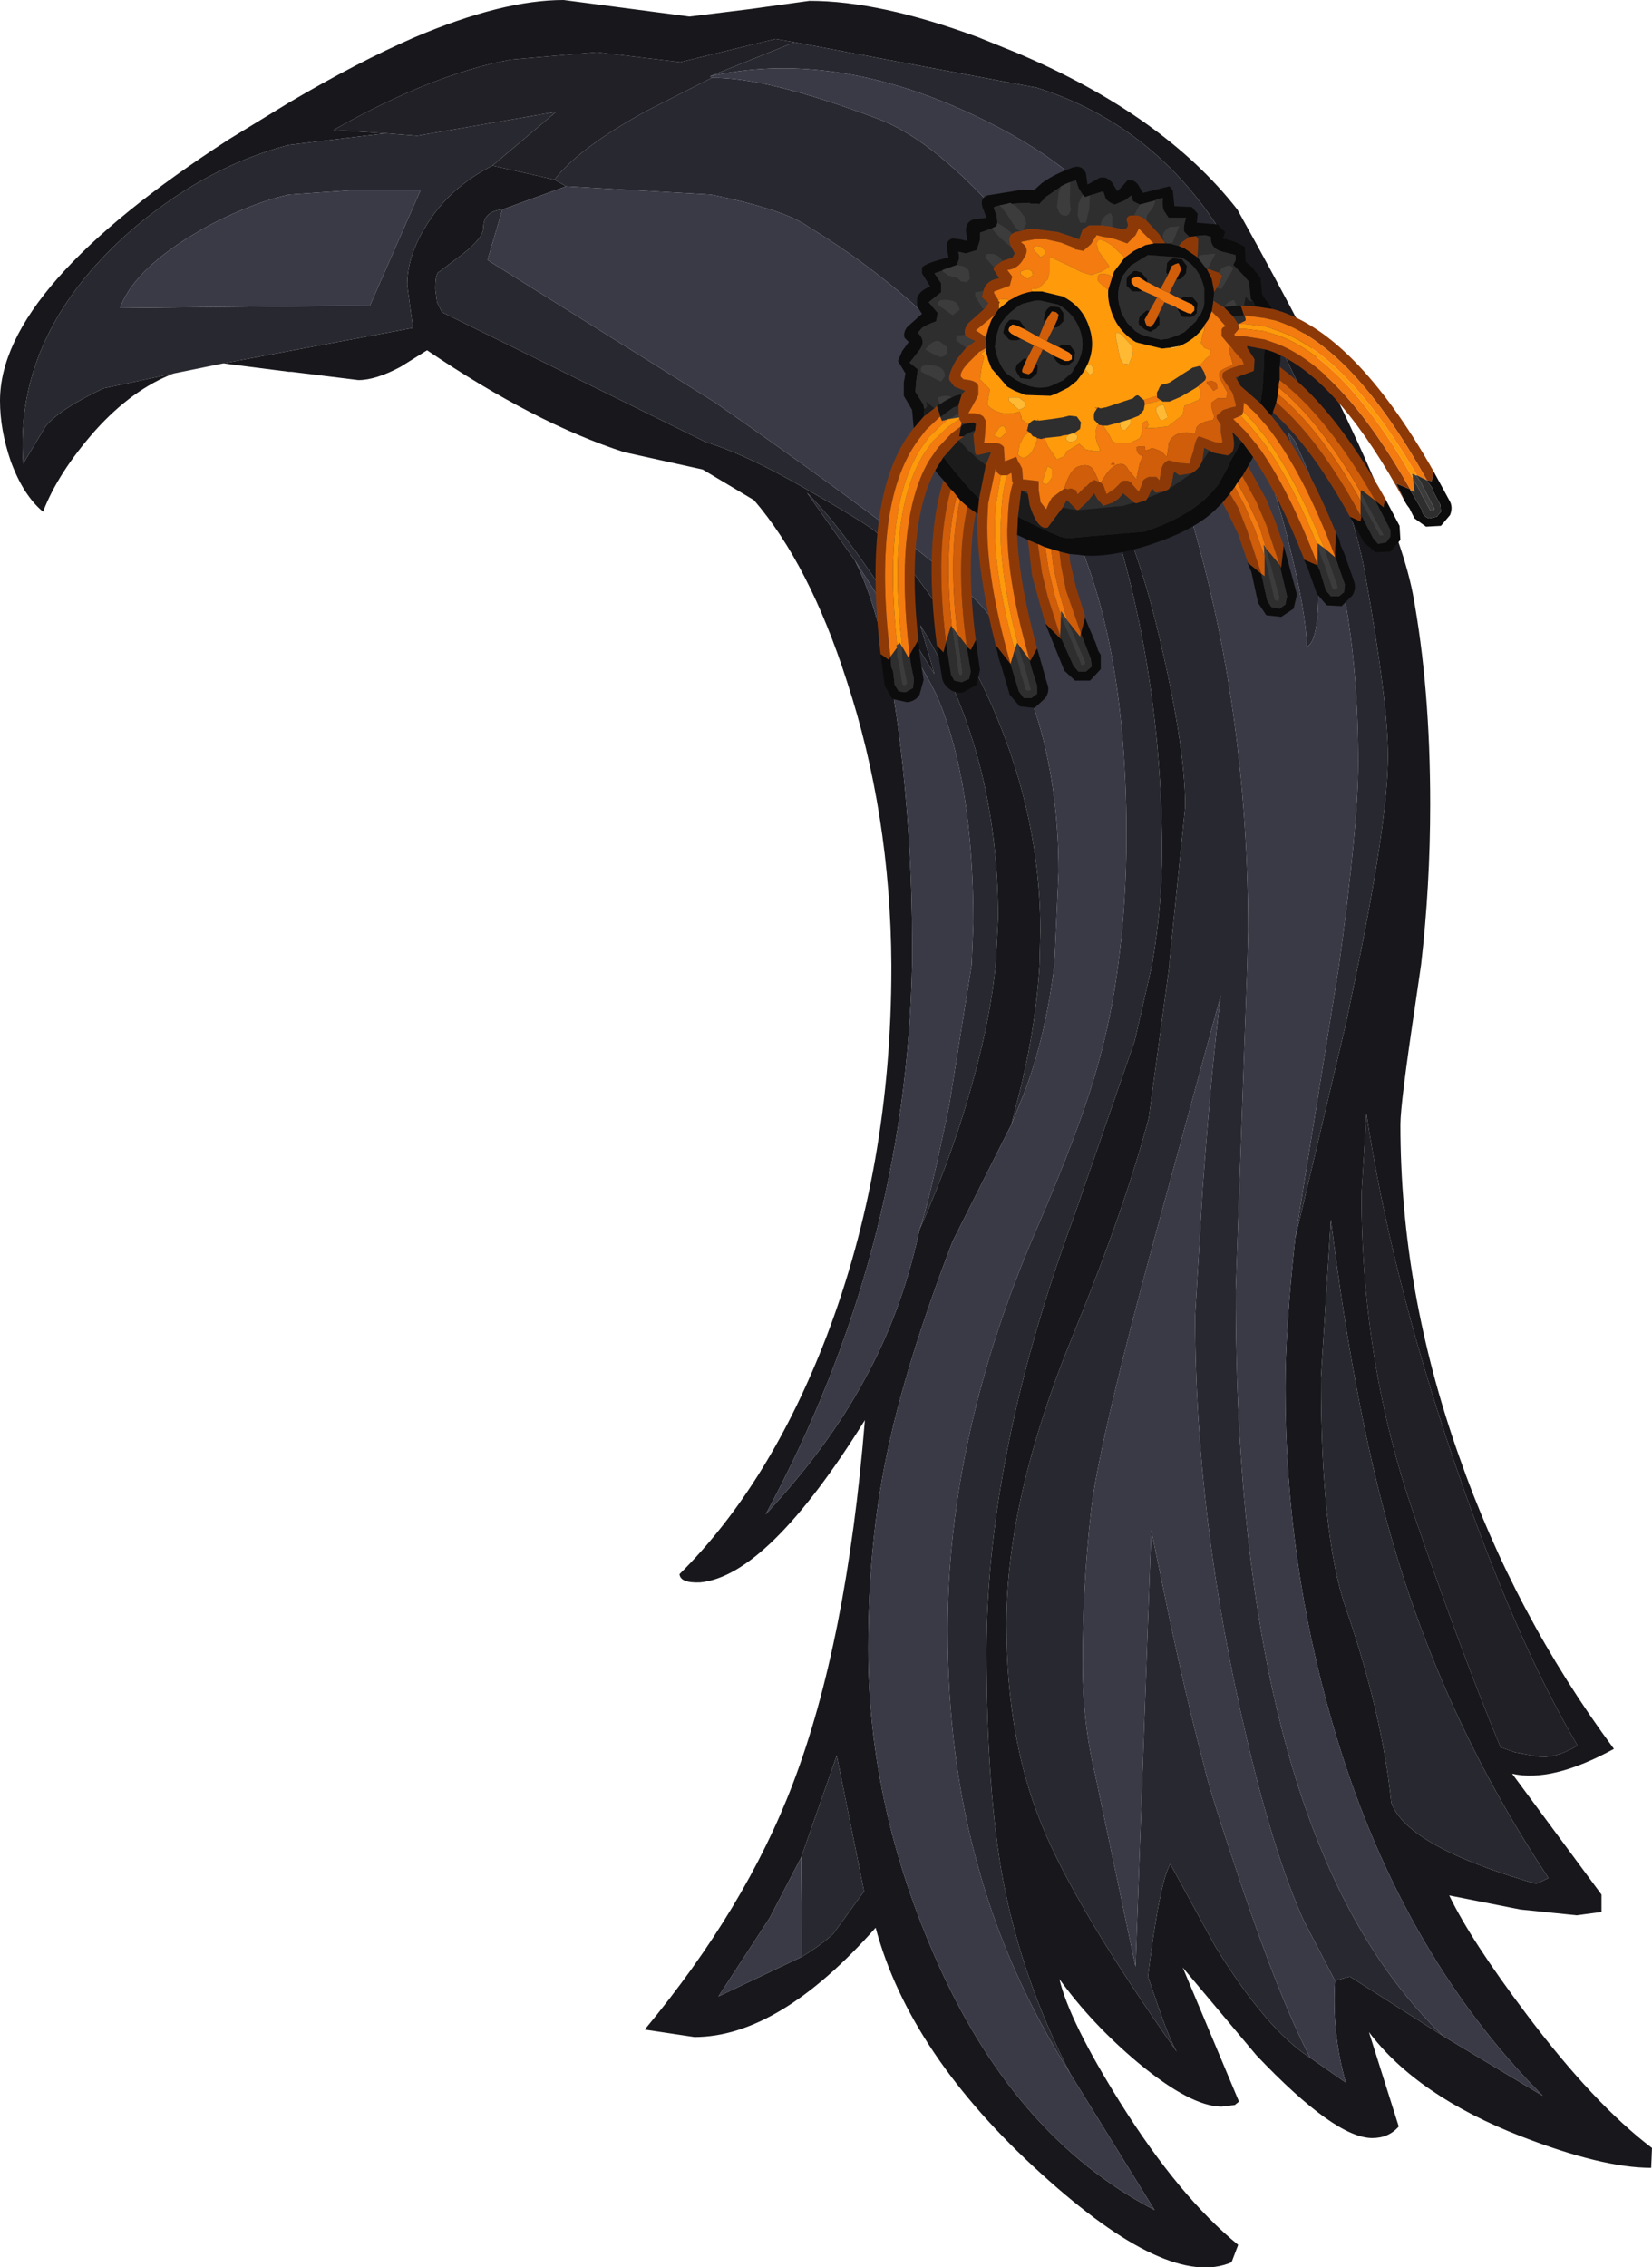 <?xml version="1.0" encoding="UTF-8" standalone="no"?>
<svg xmlns:ffdec="https://www.free-decompiler.com/flash" xmlns:xlink="http://www.w3.org/1999/xlink" ffdec:objectType="shape" height="136.9px" width="99.8px" xmlns="http://www.w3.org/2000/svg">
  <g transform="matrix(1.0, 0.0, 0.0, 1.0, 32.95, 16.4)">
    <path d="M-9.65 -8.35 L-12.8 -8.55 Q-6.9 -11.9 -2.1 -12.8 L3.1 -13.25 8.15 -12.65 13.9 -14.05 15.05 -13.85 9.95 -11.8 10.05 -11.7 6.1 -9.7 Q2.0 -7.45 0.55 -5.55 L-3.2 -6.4 0.65 -9.65 -7.75 -8.2 -9.65 -8.35 M49.3 55.7 L49.6 50.85 Q51.05 60.5 54.85 71.7 58.5 82.45 62.35 89.0 61.2 89.7 60.15 89.7 L58.55 89.4 57.7 89.1 Q55.3 83.3 52.45 75.0 49.3 65.9 49.3 55.7" fill="#202026" fill-rule="evenodd" stroke="none"/>
    <path d="M15.05 -13.85 L13.9 -14.05 8.15 -12.65 3.1 -13.25 -2.1 -12.8 Q-6.9 -11.9 -12.8 -8.55 L-9.65 -8.35 -15.5 -7.65 -15.5 -10.2 -15.5 -7.65 Q-20.3 -6.4 -24.6 -2.85 -32.15 3.5 -31.55 11.6 L-30.2 9.35 Q-29.35 8.3 -26.7 7.05 L-22.45 6.15 Q-24.95 7.1 -27.2 9.6 -29.45 12.15 -30.35 14.5 -31.55 13.5 -32.3 11.45 -32.95 9.55 -32.95 7.8 -32.95 0.95 -19.1 -8.0 L-15.5 -10.2 Q-11.35 -12.65 -7.9 -14.15 -2.6 -16.4 1.1 -16.4 L4.9 -15.9 8.7 -15.4 12.35 -15.85 15.95 -16.35 Q20.2 -16.35 26.15 -14.15 L28.5 -13.2 Q37.35 -9.45 41.8 -3.75 L40.55 -2.8 Q36.5 -8.95 29.7 -11.1 L15.05 -13.85 M-3.2 -6.4 L0.55 -5.55 1.25 -5.15 -2.6 -3.75 Q-3.75 -3.65 -3.75 -2.65 -3.75 -2.05 -4.95 -1.1 L-6.4 0.0 Q-6.65 0.05 -6.65 1.05 L-6.55 1.85 -6.25 2.45 9.7 10.3 Q12.15 11.05 15.7 13.1 19.2 15.1 19.95 15.7 22.55 18.15 24.9 22.15 29.9 30.75 29.9 39.8 L29.85 41.85 27.2 41.85 29.85 41.85 Q29.6 46.05 28.4 50.5 L28.15 51.5 24.6 58.55 Q21.7 66.1 20.6 71.55 19.5 76.85 19.5 83.15 19.5 92.4 23.4 101.45 28.15 112.55 36.8 117.05 L31.7 108.8 Q28.8 103.15 27.65 97.15 26.65 91.75 26.65 83.3 26.65 71.4 31.95 57.0 L35.6 46.45 36.65 41.85 Q37.25 38.35 37.25 35.0 37.25 20.8 31.7 8.05 35.3 14.8 36.85 21.1 38.65 28.4 38.65 32.3 L37.7 41.65 37.7 41.85 36.65 41.85 37.7 41.85 36.45 51.1 Q35.05 56.4 32.0 63.9 27.85 73.9 27.85 81.65 27.85 88.55 29.95 93.7 31.95 98.7 38.15 107.5 37.75 106.85 37.05 104.85 L36.4 102.95 Q37.1 97.25 37.75 96.15 L40.45 101.1 Q43.55 106.15 46.2 107.85 L48.35 109.35 Q47.5 106.35 47.7 103.2 L48.6 102.95 54.25 106.55 60.25 110.15 Q51.45 101.3 47.5 87.5 44.7 77.75 44.7 67.4 44.7 63.85 45.3 58.35 L48.35 45.45 49.1 41.85 Q50.9 32.95 50.9 29.25 50.9 25.95 49.5 18.15 48.25 11.1 40.55 -2.8 L41.8 -3.75 Q51.15 13.0 52.4 19.45 53.45 25.1 53.45 32.15 53.45 37.05 52.9 41.85 L52.55 44.25 Q51.65 50.25 51.65 51.5 51.65 61.55 55.2 71.55 58.55 81.1 64.55 89.2 60.8 91.25 58.4 90.7 L63.8 98.0 63.8 99.05 62.3 99.25 58.9 98.9 54.6 98.05 Q55.9 100.75 59.25 105.2 63.35 110.65 66.85 113.3 L66.8 114.5 Q63.85 114.5 58.95 112.6 52.65 110.15 49.75 106.3 L51.55 112.0 Q50.95 112.7 49.95 112.7 47.7 112.7 42.95 107.7 L38.5 102.4 41.9 110.5 41.65 110.7 40.85 110.8 Q39.0 110.8 35.8 108.15 33.0 105.8 31.05 103.1 31.65 105.65 34.75 110.6 38.3 116.25 41.85 119.15 L41.45 120.2 Q37.65 121.85 29.95 114.85 22.0 107.65 19.95 100.0 14.1 106.6 9.0 106.6 L6.0 106.15 Q12.1 98.8 14.95 91.3 18.2 82.8 19.3 69.35 13.45 78.75 9.35 79.15 8.15 79.2 8.1 78.65 13.55 73.25 17.0 64.25 20.9 54.0 20.9 42.05 L20.9 41.85 Q20.85 32.75 18.2 24.7 15.95 17.7 12.6 13.8 L9.5 11.95 4.75 10.9 Q-0.65 9.15 -7.15 4.75 L-8.75 5.75 Q-10.25 6.55 -11.3 6.55 L-15.35 6.05 -15.5 6.05 -19.4 5.55 -19.5 5.55 -15.5 4.8 -8.0 3.4 -8.35 0.8 Q-8.35 -0.9 -7.25 -2.7 -5.85 -5.05 -3.2 -6.4 M-7.9 -14.15 L26.15 -14.15 -7.9 -14.15 M52.9 41.85 L49.1 41.85 52.9 41.85 M-15.5 6.05 L-15.5 4.8 -15.5 6.05 M27.2 41.85 L27.35 39.05 Q27.35 28.95 22.65 21.35 L23.5 24.3 20.5 19.45 Q17.8 15.35 15.8 13.35 L18.7 17.45 Q20.7 21.4 21.6 30.0 22.15 35.3 22.15 40.4 L22.15 41.85 20.9 41.85 22.15 41.85 Q21.8 59.3 13.3 75.05 17.1 70.95 19.25 66.95 21.55 62.8 22.6 57.85 24.65 53.25 25.9 48.6 26.9 44.95 27.2 41.85 M15.5 101.75 Q16.8 100.95 17.4 100.35 L19.25 97.8 17.6 89.6 15.45 95.75 13.55 99.4 10.45 104.15 15.5 101.75 M49.3 55.7 Q49.3 65.9 52.45 75.0 55.3 83.3 57.7 89.1 L58.55 89.4 60.15 89.7 Q61.2 89.7 62.35 89.0 58.5 82.45 54.85 71.7 51.05 60.5 49.6 50.85 L49.3 55.7 M46.85 66.8 Q46.85 76.35 48.35 80.7 50.55 87.05 51.1 92.45 52.05 95.1 59.85 97.35 L60.6 97.0 Q54.55 87.9 51.4 77.45 48.95 69.35 47.45 57.25 L46.85 66.8" fill="#17171c" fill-rule="evenodd" stroke="none"/>
    <path d="M-9.65 -8.35 L-7.75 -8.2 0.65 -9.65 -3.2 -6.4 Q-5.85 -5.05 -7.25 -2.7 -8.35 -0.9 -8.35 0.8 L-8.0 3.4 -15.5 4.8 -15.5 2.1 -15.5 4.8 -19.5 5.55 -22.45 6.15 -26.7 7.05 Q-29.35 8.3 -30.2 9.35 L-31.55 11.6 Q-32.15 3.5 -24.6 -2.85 -20.3 -6.4 -15.5 -7.65 L-9.65 -8.35 M0.55 -5.55 Q2.0 -7.45 6.1 -9.7 L10.05 -11.7 Q13.4 -11.75 20.15 -9.2 26.9 -6.65 37.7 10.85 42.45 24.3 42.45 39.8 L42.4 41.85 37.7 41.85 42.4 41.85 41.7 61.55 Q41.7 94.6 54.25 106.55 L48.6 102.95 47.7 103.2 45.8 99.55 Q44.0 95.55 42.35 88.5 39.25 75.3 39.25 63.05 L39.7 55.45 Q40.25 47.9 40.8 43.7 L36.8 58.35 Q33.35 71.05 32.95 74.95 32.45 79.5 32.45 84.1 32.45 87.55 33.2 90.7 L35.65 102.35 36.6 76.0 37.55 80.6 Q38.6 85.7 39.8 90.25 40.05 91.5 41.95 97.15 44.35 104.3 46.2 107.85 43.55 106.15 40.45 101.1 L37.75 96.15 Q37.1 97.25 36.4 102.95 L37.05 104.85 Q37.75 106.85 38.15 107.5 31.95 98.7 29.95 93.7 27.85 88.55 27.85 81.65 27.85 73.9 32.0 63.9 35.05 56.4 36.45 51.1 L37.7 41.85 37.7 41.65 38.65 32.3 Q38.65 28.4 36.85 21.1 35.3 14.8 31.7 8.05 37.25 20.8 37.25 35.0 37.25 38.35 36.65 41.85 L34.6 41.85 36.65 41.85 35.6 46.45 31.95 57.0 Q26.65 71.4 26.65 83.3 26.65 91.75 27.65 97.15 28.8 103.15 31.7 108.8 27.9 102.75 26.15 96.35 24.3 89.85 24.3 82.0 24.3 70.2 29.7 57.75 32.4 51.5 33.4 47.8 34.2 44.95 34.6 41.85 35.1 38.15 35.1 34.0 35.1 20.15 30.35 12.7 25.9 3.4 15.9 -2.7 14.45 -3.75 10.0 -4.65 L1.25 -5.15 0.55 -5.55 M9.95 -11.8 L15.05 -13.85 29.7 -11.1 Q36.5 -8.95 40.55 -2.8 L40.5 -2.8 40.55 -2.8 Q48.25 11.1 49.5 18.15 50.9 25.95 50.9 29.25 50.9 32.95 49.1 41.85 L48.35 45.45 45.3 58.35 47.95 41.85 Q49.1 33.4 49.1 29.7 49.1 24.2 48.3 19.8 47.4 14.75 45.25 10.2 L44.85 9.7 46.05 13.85 Q46.7 16.8 46.7 19.2 46.7 22.35 46.0 22.65 45.95 20.55 44.9 16.35 43.65 11.35 42.05 8.35 L40.0 4.75 Q38.5 1.95 34.65 -2.8 L34.6 -2.8 Q31.8 -6.85 25.0 -9.85 17.0 -13.35 9.95 -11.8 M-2.6 -3.75 L-3.5 -0.7 10.25 7.9 10.25 7.85 10.25 7.9 Q25.1 18.25 26.8 20.75 31.0 27.05 31.0 36.25 L30.75 41.85 29.85 41.85 30.75 41.85 Q30.2 46.3 28.9 49.65 L28.15 51.5 28.4 50.5 Q29.6 46.05 29.85 41.85 L29.9 39.8 Q29.9 30.75 24.9 22.15 22.55 18.15 19.95 15.7 19.2 15.1 15.7 13.1 12.15 11.05 9.7 10.3 L-6.25 2.45 -6.55 1.85 -6.65 1.05 Q-6.65 0.05 -6.4 0.0 L-4.95 -1.1 Q-3.75 -2.05 -3.75 -2.65 -3.75 -3.65 -2.6 -3.75 M-15.5 2.1 L-10.6 2.05 -7.55 -4.9 -11.85 -4.9 -15.5 -4.65 Q-17.7 -4.15 -20.2 -2.85 -24.75 -0.4 -25.7 2.2 L-15.5 2.1 M-15.5 -7.65 L-15.5 -4.65 -15.5 -7.65 M47.95 41.85 L49.1 41.85 47.95 41.85 M18.7 17.45 L15.8 13.35 Q17.8 15.35 20.5 19.45 L23.5 24.3 22.65 21.35 Q27.35 28.95 27.35 39.05 L27.2 41.85 25.75 41.85 27.2 41.85 Q26.9 44.95 25.9 48.6 24.65 53.25 22.6 57.85 23.2 56.15 24.4 50.3 L25.75 41.85 25.85 39.35 Q25.85 30.95 23.75 25.85 23.05 24.15 18.7 17.45 M38.7 1.65 L38.8 1.65 38.65 1.45 38.7 1.65 M15.45 95.75 L17.6 89.6 19.25 97.8 17.4 100.35 Q16.8 100.95 15.5 101.75 L15.45 95.75 M46.85 66.8 L47.45 57.25 Q48.95 69.35 51.4 77.45 54.55 87.9 60.6 97.0 L59.85 97.35 Q52.05 95.1 51.1 92.45 50.55 87.05 48.35 80.7 46.85 76.35 46.85 66.8" fill="#282831" fill-rule="evenodd" stroke="none"/>
    <path d="M10.05 -11.7 L9.95 -11.8 Q17.0 -13.35 25.0 -9.85 31.8 -6.85 34.6 -2.8 L34.65 -2.8 Q38.5 1.95 40.0 4.75 L42.05 8.35 Q43.65 11.35 44.9 16.35 45.95 20.55 46.0 22.65 46.7 22.35 46.7 19.2 46.7 16.8 46.05 13.85 L44.85 9.7 45.25 10.2 Q47.4 14.75 48.3 19.8 49.1 24.2 49.1 29.7 49.1 33.4 47.95 41.85 L42.4 41.85 47.95 41.85 45.3 58.35 Q44.7 63.85 44.7 67.4 44.7 77.75 47.5 87.5 51.45 101.3 60.25 110.15 L54.25 106.55 Q41.7 94.6 41.7 61.55 L42.4 41.85 42.45 39.8 Q42.45 24.3 37.7 10.85 26.9 -6.65 20.15 -9.2 13.4 -11.75 10.05 -11.7 M1.25 -5.15 L10.0 -4.65 Q14.45 -3.75 15.9 -2.7 25.9 3.4 30.35 12.7 35.1 20.15 35.1 34.0 35.1 38.15 34.6 41.85 L30.75 41.85 34.6 41.85 Q34.2 44.95 33.4 47.8 32.4 51.5 29.7 57.75 24.3 70.2 24.3 82.0 24.3 89.85 26.15 96.35 27.9 102.75 31.7 108.8 L36.8 117.05 Q28.15 112.55 23.4 101.45 19.5 92.4 19.5 83.15 19.5 76.85 20.6 71.55 21.7 66.1 24.6 58.55 L28.15 51.5 28.9 49.65 Q30.2 46.3 30.75 41.85 L31.0 36.25 Q31.0 27.05 26.8 20.75 25.1 18.25 10.25 7.9 L10.25 7.85 10.25 7.9 -3.5 -0.7 -2.6 -3.75 1.25 -5.15 M46.2 107.85 Q44.35 104.3 41.95 97.15 40.05 91.5 39.8 90.25 38.6 85.7 37.55 80.6 L36.6 76.0 35.65 102.35 33.2 90.7 Q32.45 87.55 32.45 84.1 32.45 79.5 32.95 74.95 33.35 71.05 36.8 58.35 L40.8 43.7 Q40.25 47.9 39.7 55.45 L39.25 63.05 Q39.25 75.3 42.35 88.5 44.0 95.55 45.8 99.55 L47.7 103.2 Q47.5 106.35 48.35 109.35 L46.2 107.85 M-15.5 -4.65 L-11.85 -4.9 -7.55 -4.9 -10.6 2.05 -15.5 2.1 -15.5 -4.65 -15.5 2.1 -25.7 2.2 Q-24.75 -0.4 -20.2 -2.85 -17.7 -4.15 -15.5 -4.65 M18.7 17.45 Q23.05 24.15 23.75 25.85 25.85 30.95 25.85 39.35 L25.75 41.85 22.15 41.85 25.75 41.85 24.4 50.3 Q23.2 56.15 22.6 57.85 21.55 62.8 19.25 66.95 17.1 70.95 13.3 75.05 21.8 59.3 22.15 41.85 L22.15 40.4 Q22.15 35.3 21.6 30.0 20.7 21.4 18.7 17.45 M15.45 95.75 L15.5 101.75 10.45 104.15 13.55 99.4 15.45 95.75" fill="#3a3a47" fill-rule="evenodd" stroke="none"/>
    <path d="M38.7 1.65 L38.65 1.45 38.8 1.65 38.7 1.65" fill="#04392e" fill-rule="evenodd" stroke="none"/>
    <path d="M38.9 -2.1 L39.3 -2.15 39.45 -1.95 39.4 -0.85 38.6 -1.4 38.25 -1.55 38.4 -1.75 38.9 -2.1 M42.9 2.1 L43.9 2.25 Q48.8 3.5 53.65 12.05 L53.55 12.65 53.25 12.6 Q48.7 4.4 44.1 2.95 L43.4 2.8 42.25 2.65 42.2 2.65 42.0 2.05 42.2 2.05 42.9 2.1 M22.25 9.45 L22.85 8.75 23.5 8.25 23.65 8.1 23.85 8.7 23.85 8.75 23.0 9.55 22.5 10.2 Q19.7 14.05 20.85 23.25 L20.75 23.45 20.25 23.1 Q19.1 13.35 22.25 9.45 M28.15 -1.45 Q27.85 -2.05 28.2 -2.3 L28.4 -2.4 28.7 -2.45 28.85 -2.5 29.35 -2.6 30.95 -2.4 31.7 -2.15 32.25 -1.95 32.25 -2.0 32.45 -2.55 32.85 -2.8 33.55 -2.8 34.0 -2.75 34.25 -2.7 34.95 -2.55 Q35.25 -2.65 35.15 -2.95 35.0 -3.3 35.35 -3.4 L35.55 -3.4 Q35.9 -3.45 36.3 -3.1 L37.05 -2.3 37.4 -1.8 37.45 -1.7 36.75 -1.7 35.85 -2.6 35.65 -2.2 35.15 -1.7 34.45 -1.95 34.05 -2.05 33.7 -2.1 33.3 -2.2 32.95 -1.65 32.55 -1.3 32.5 -1.25 32.0 -1.35 31.9 -1.45 31.15 -1.75 30.25 -1.95 29.55 -1.95 28.75 -1.8 28.75 -1.75 Q29.3 -1.4 28.9 -0.8 28.55 -0.15 27.9 -0.1 L28.2 0.3 28.05 0.85 27.1 1.2 27.1 1.3 27.35 1.7 27.35 1.75 27.45 1.85 27.4 1.95 27.4 2.2 27.4 2.25 27.15 2.6 26.0 3.55 26.45 3.85 26.6 3.95 26.6 4.05 26.65 4.6 26.2 4.85 25.55 5.5 Q25.0 6.1 25.1 6.35 L25.25 6.5 25.6 6.55 Q26.1 6.65 26.15 6.9 L26.15 7.45 26.05 7.65 26.0 7.75 25.75 8.2 25.55 8.55 25.9 8.55 26.3 8.65 26.45 8.75 26.6 9.0 26.6 9.25 26.55 9.95 26.5 10.35 27.25 10.35 Q27.55 10.4 27.7 10.6 L27.7 10.65 27.7 10.7 27.75 11.45 27.9 11.4 28.4 11.2 28.45 11.2 28.55 11.45 28.6 11.55 28.65 11.6 28.8 11.9 28.85 12.55 28.95 12.55 29.8 12.65 29.8 13.2 29.9 13.8 29.9 13.9 30.25 14.35 30.4 14.0 30.6 13.65 31.35 13.1 31.6 13.15 31.65 13.1 31.75 13.1 32.05 13.2 32.15 13.45 32.6 13.0 32.65 13.0 32.85 12.8 33.1 12.6 33.2 12.6 33.45 12.7 33.55 12.75 33.7 12.9 33.9 13.45 34.4 13.1 34.85 12.65 Q35.3 12.55 35.45 12.85 L35.85 13.3 36.05 12.8 Q36.05 12.55 36.45 12.4 L36.5 12.4 36.9 12.4 37.05 12.55 37.1 12.6 37.2 12.0 Q37.3 11.5 37.65 11.4 L38.3 11.55 38.9 11.6 39.15 10.8 Q39.3 10.0 39.5 9.95 L40.45 10.3 40.85 10.35 40.9 10.25 40.8 9.7 40.8 9.55 40.8 9.25 40.55 8.85 40.55 8.7 40.95 8.35 41.45 8.2 41.7 8.15 41.7 8.0 41.5 7.3 41.15 6.8 40.9 6.4 40.9 6.2 40.95 6.1 Q41.15 5.9 42.0 5.65 L42.2 5.6 42.1 5.35 42.05 5.25 42.0 5.25 41.7 4.9 41.65 4.85 41.6 4.8 41.55 4.7 41.4 4.55 40.9 3.95 40.85 3.9 40.85 3.5 Q40.9 3.35 41.1 3.3 L41.05 3.25 40.7 2.85 40.35 2.5 40.25 2.4 40.35 1.75 41.0 2.15 41.55 2.7 41.85 3.15 41.85 3.2 41.9 3.35 41.9 3.45 41.6 3.8 41.7 3.9 42.2 3.9 43.45 4.1 44.3 4.4 Q48.2 6.0 52.25 13.15 L51.4 12.8 51.7 13.4 51.9 13.85 Q48.1 6.85 44.4 5.05 43.9 4.8 43.45 4.7 L42.4 4.5 42.4 4.6 42.85 5.3 42.8 6.0 41.85 6.35 41.7 6.4 41.8 6.55 42.0 6.9 43.2 7.95 43.85 8.7 Q45.9 11.2 47.75 15.75 L47.7 17.2 Q45.75 12.05 43.6 9.35 L42.9 8.55 42.2 7.9 42.15 8.45 42.1 8.65 42.0 8.7 41.55 8.9 42.35 9.7 43.05 10.55 Q44.9 13.1 46.65 17.7 L46.65 17.75 45.85 17.4 Q44.3 13.45 42.75 11.2 L42.05 10.25 41.5 9.7 Q41.8 10.95 41.2 11.1 L40.4 10.95 40.1 10.8 39.8 10.65 39.7 11.35 39.7 11.4 Q39.5 11.95 39.0 12.2 L38.9 12.2 38.3 12.3 38.0 12.1 37.95 12.2 37.85 12.8 37.65 13.15 37.45 13.25 37.4 13.25 37.3 13.3 36.85 13.35 36.8 13.3 36.65 13.1 36.4 13.65 36.3 13.8 35.7 14.0 35.55 13.95 35.2 13.65 34.9 13.4 34.65 13.7 34.3 13.95 33.7 14.15 33.35 13.75 33.15 13.4 32.7 13.95 32.2 14.4 32.15 14.4 32.1 14.4 31.5 13.8 31.25 14.25 30.35 15.45 Q29.75 15.65 29.25 14.1 L29.15 13.45 29.1 13.3 28.75 13.2 28.55 14.8 28.5 15.9 Q28.6 18.7 29.7 22.75 L29.3 23.5 29.25 23.45 Q27.9 18.75 27.9 15.6 L27.95 14.55 Q28.0 13.6 28.2 12.9 L28.25 12.75 28.2 12.7 28.15 12.15 27.9 12.3 27.85 12.3 27.55 12.3 Q27.3 12.25 27.2 11.9 L27.15 12.1 26.75 14.0 26.7 15.0 Q26.6 18.45 28.1 23.7 L27.2 22.55 Q26.0 17.8 26.1 14.65 L26.2 13.7 26.6 11.7 26.9 10.95 26.9 10.9 26.05 11.1 25.95 10.95 25.85 9.85 25.95 9.6 26.0 9.2 25.85 9.1 25.3 9.2 25.15 9.15 25.0 8.9 25.0 8.8 24.95 8.6 24.95 8.1 24.95 8.05 25.15 7.4 25.35 7.2 24.7 6.95 24.4 6.55 Q24.3 6.25 24.8 5.35 L25.4 4.6 25.95 4.2 25.35 3.9 25.35 3.8 Q25.25 3.45 25.55 3.1 L26.5 2.25 26.75 1.9 26.35 1.55 26.45 1.15 Q26.65 0.5 27.4 0.4 L27.15 0.0 Q27.0 -0.15 27.1 -0.25 L27.1 -0.3 27.6 -0.65 28.2 -0.85 28.35 -1.1 28.15 -1.45 M40.0 -0.15 L40.1 -0.15 40.65 0.05 40.9 0.25 40.6 0.95 40.55 1.0 40.4 1.25 40.25 0.45 39.95 -0.15 40.0 -0.15 M44.35 5.75 Q47.6 8.1 50.7 13.65 L50.65 14.25 50.15 13.85 Q47.3 8.8 44.35 6.55 L44.35 5.75 M48.6 14.8 Q46.3 10.6 43.95 8.5 L43.95 8.45 44.15 7.9 Q46.75 10.1 49.25 14.75 L49.3 14.75 49.25 15.1 48.6 14.8 M42.45 11.75 L43.55 13.75 44.1 15.1 44.6 16.55 44.45 17.9 44.35 17.7 43.55 15.3 42.95 13.9 42.1 12.35 42.45 11.75 M42.45 17.6 L41.85 15.85 41.2 14.5 40.9 13.95 41.35 13.4 41.85 14.25 42.4 15.65 43.25 18.25 42.45 17.6 M31.65 17.05 L31.7 17.55 32.05 19.05 32.6 20.8 32.55 20.8 32.6 20.9 32.35 21.85 31.45 19.25 31.15 17.75 31.05 16.9 31.65 17.05 M30.2 21.25 L29.8 19.8 29.4 18.35 29.15 16.2 29.75 16.45 30.0 18.2 30.35 19.65 31.1 22.0 31.15 22.2 30.2 21.25 M26.0 14.55 Q25.4 17.6 26.0 22.25 L25.7 22.85 25.45 22.65 25.45 22.6 Q24.75 17.5 25.5 14.2 L25.85 14.45 26.0 14.55 M23.65 22.6 Q22.85 16.4 24.05 12.6 L24.5 13.15 Q23.5 16.65 24.2 22.4 L24.05 23.0 23.65 22.6 M23.55 12.0 Q21.75 15.35 22.55 22.45 L22.5 22.3 22.0 23.15 Q21.05 15.1 23.15 11.45 L23.7 10.65 24.55 9.75 25.1 9.35 25.0 9.95 25.3 9.95 24.95 10.2 24.05 11.2 23.55 12.0 M22.6 22.95 L22.65 23.4 22.6 23.0 22.6 22.95" fill="#8d3907" fill-rule="evenodd" stroke="none"/>
    <path d="M24.85 -0.4 L24.0 -0.1 23.95 -0.05 23.5 0.1 23.9 0.7 23.9 1.25 23.15 1.85 23.7 2.5 23.6 3.0 Q22.95 3.25 22.75 3.4 L22.5 3.7 Q23.05 4.2 22.55 4.8 L22.0 5.5 22.25 5.7 22.5 5.9 22.4 6.6 22.35 7.25 22.6 7.65 22.85 8.05 22.85 8.15 22.9 8.3 22.85 8.75 22.25 9.45 22.15 8.35 21.65 7.5 21.65 6.7 21.75 6.15 21.3 5.4 21.55 4.8 21.95 4.25 21.7 4.0 Q21.6 3.7 21.85 3.35 L22.75 2.55 22.45 2.1 22.45 1.6 Q22.6 1.15 23.25 0.9 L22.75 0.1 22.75 -0.25 Q23.05 -0.55 24.35 -0.85 L24.25 -1.45 Q24.2 -1.9 24.6 -2.0 L25.05 -1.95 25.5 -1.85 25.4 -2.45 Q25.4 -3.0 25.85 -3.15 L26.65 -3.25 26.4 -3.9 Q26.25 -4.45 26.7 -4.6 L28.85 -4.95 29.5 -4.9 30.0 -5.35 Q30.75 -5.9 31.9 -6.3 32.4 -6.45 32.65 -5.95 L32.75 -5.25 33.45 -5.65 Q33.9 -5.8 34.25 -5.35 L34.55 -4.85 34.85 -5.15 35.15 -5.5 Q35.55 -5.6 35.8 -5.25 L36.1 -4.75 37.7 -5.15 37.9 -4.9 38.0 -3.95 39.05 -3.9 39.4 -3.5 39.35 -2.95 40.6 -2.85 41.05 -2.4 40.95 -2.0 41.65 -1.8 42.25 -1.5 42.3 -0.6 42.7 -0.25 43.2 0.4 43.3 1.4 43.9 2.25 42.9 2.1 42.75 1.8 42.6 1.65 42.6 1.55 42.55 1.05 42.5 0.6 42.05 0.1 41.55 -0.4 41.7 -0.7 41.7 -1.0 40.9 -1.2 Q40.15 -1.4 40.2 -2.1 L39.85 -2.2 39.3 -2.15 38.9 -2.1 38.6 -2.4 Q38.5 -2.6 38.7 -3.25 L37.65 -3.25 37.35 -3.7 Q37.25 -4.0 37.3 -4.45 L36.9 -4.35 36.85 -4.3 35.9 -4.05 35.5 -4.25 35.4 -4.6 35.0 -4.3 34.4 -4.05 Q34.05 -4.15 33.85 -4.4 L33.7 -4.85 32.9 -4.6 32.6 -4.5 32.45 -4.65 32.2 -5.05 32.05 -5.5 31.7 -5.4 31.45 -5.3 31.15 -5.15 31.1 -5.1 30.15 -4.45 30.15 -4.4 29.85 -4.1 29.85 -4.05 29.75 -4.1 29.7 -4.1 29.3 -4.1 29.25 -4.15 28.15 -4.1 28.1 -4.15 27.7 -4.05 27.45 -4.0 27.1 -3.9 Q27.1 -3.7 27.25 -3.45 L27.3 -2.95 27.25 -2.75 26.95 -2.6 26.25 -2.35 26.25 -1.9 26.05 -1.3 25.4 -1.1 24.95 -1.2 25.0 -0.8 24.85 -0.4 M36.75 -1.7 L37.45 -1.7 37.55 -1.7 37.7 -1.7 38.25 -1.55 38.6 -1.4 39.4 -0.85 39.95 -0.15 40.25 0.45 40.4 1.25 40.35 1.75 40.25 2.4 40.05 2.9 39.8 3.25 39.8 3.3 Q39.25 4.1 38.3 4.5 L38.25 4.5 37.7 4.6 37.25 4.65 35.8 4.3 35.65 4.25 Q34.6 3.6 34.2 2.45 33.95 1.75 34.0 1.1 L34.25 0.3 34.35 0.0 35.0 -0.85 35.55 -1.25 36.25 -1.6 36.75 -1.7 M29.4 1.2 L30.0 1.2 31.25 1.5 Q32.45 2.1 32.85 3.35 33.25 4.5 32.75 5.6 L32.65 5.8 32.6 5.9 32.55 6.0 32.1 6.6 31.6 7.0 30.8 7.4 30.5 7.5 29.0 7.45 28.35 7.2 27.9 6.95 26.95 5.85 26.75 5.35 26.6 4.75 26.65 4.6 26.6 4.05 Q26.7 3.5 26.95 2.9 L27.15 2.6 27.4 2.25 28.0 1.75 28.55 1.45 28.8 1.35 29.15 1.25 29.4 1.2 M39.55 2.65 L39.75 2.2 39.8 1.95 39.8 1.0 39.7 0.65 Q39.35 -0.4 38.4 -0.85 L36.4 -1.0 35.35 -0.35 35.2 -0.15 35.0 0.1 34.85 0.3 34.75 0.6 Q34.45 1.45 34.75 2.3 L34.8 2.5 35.15 3.1 35.45 3.4 35.65 3.6 36.0 3.8 36.5 3.95 37.15 4.1 37.25 4.1 37.6 4.05 37.9 3.95 38.05 3.9 38.3 3.8 38.6 3.65 39.3 3.0 39.5 2.65 39.55 2.65 M36.05 1.15 L35.95 1.2 35.5 1.2 35.4 1.15 35.1 0.85 35.1 0.5 35.15 0.3 35.55 -0.05 35.7 -0.05 36.0 0.05 36.35 0.45 36.35 0.65 35.8 0.3 35.75 0.3 35.6 0.35 35.4 0.45 35.4 0.65 35.55 0.85 36.05 1.15 M37.6 0.2 L37.5 0.05 37.55 -0.5 Q37.7 -0.75 37.95 -0.8 L38.45 -0.75 38.75 -0.35 38.7 0.1 38.4 0.45 38.35 0.45 38.1 0.5 38.4 -0.1 38.35 -0.3 38.25 -0.5 38.2 -0.5 38.05 -0.45 37.85 -0.35 37.6 0.2 M38.35 1.65 L38.6 1.5 39.1 1.55 39.4 1.9 39.35 2.4 39.35 2.5 39.15 2.7 39.0 2.75 38.55 2.75 38.45 2.7 38.4 2.65 38.2 2.3 38.15 2.2 38.8 2.5 39.0 2.55 39.05 2.5 39.2 2.35 39.2 2.15 39.05 1.95 39.0 1.95 38.35 1.65 M37.0 2.65 L37.1 2.8 37.1 3.2 37.05 3.25 36.9 3.45 36.7 3.55 36.55 3.65 36.2 3.5 35.85 3.2 Q35.8 3.0 35.9 2.7 L36.3 2.35 36.5 2.35 36.2 2.9 36.25 3.1 36.35 3.3 36.55 3.35 36.75 3.15 37.0 2.7 37.0 2.65 M43.45 4.7 Q43.9 4.8 44.4 5.05 L44.4 5.35 44.35 5.75 44.35 6.55 44.3 6.8 44.3 7.0 44.25 7.4 44.15 7.9 43.95 8.45 43.95 8.5 43.85 8.7 43.2 7.95 43.2 7.9 43.3 7.25 43.35 6.7 43.35 6.35 43.4 5.9 43.4 5.4 43.4 5.15 43.45 4.7 M51.9 13.85 L51.7 13.4 51.4 12.8 52.25 13.15 52.25 13.2 52.6 13.8 52.95 14.4 53.0 14.6 Q53.15 14.85 53.4 14.9 L53.85 14.8 54.1 14.5 54.05 14.05 53.65 13.3 53.6 13.1 53.25 12.6 53.55 12.65 53.65 12.05 54.6 13.8 Q54.85 14.2 54.65 14.7 L54.1 15.35 53.2 15.4 52.5 14.9 52.2 14.3 52.05 14.1 51.9 13.85 M50.7 13.65 L51.6 15.35 51.65 16.2 51.05 16.9 50.15 16.95 49.45 16.35 48.6 14.8 49.25 15.1 49.3 14.75 50.0 16.1 50.3 16.45 50.8 16.35 51.05 16.0 51.05 15.6 50.15 13.85 50.65 14.25 50.7 13.65 M47.75 15.75 L47.95 16.15 48.05 16.55 48.25 17.0 48.85 18.7 Q49.0 19.15 48.75 19.55 L48.1 20.2 47.2 20.15 46.6 19.45 46.05 17.9 45.85 17.45 45.85 17.4 46.65 17.75 46.8 18.1 47.15 19.25 47.45 19.6 47.95 19.6 48.25 19.35 48.3 18.9 47.7 17.2 47.75 15.75 M42.75 11.2 L42.45 11.75 42.1 12.35 41.8 12.75 41.65 13.0 41.35 13.4 40.9 13.95 40.45 14.4 Q39.2 15.6 36.65 16.45 L36.5 16.5 Q33.85 17.35 32.2 17.1 L31.65 17.05 31.05 16.9 30.55 16.75 30.2 16.65 29.75 16.45 29.15 16.2 28.5 15.9 28.55 14.8 29.15 15.1 29.75 15.4 30.2 15.6 30.5 15.75 31.0 15.95 31.1 16.0 31.55 16.1 36.2 15.7 36.35 15.65 Q39.1 14.7 40.4 13.15 L40.65 12.85 41.2 11.85 41.4 11.4 41.75 10.8 42.05 10.25 42.75 11.2 M44.6 16.55 L45.4 19.5 45.2 20.35 44.45 20.85 43.55 20.75 43.05 20.0 43.0 19.75 42.9 19.3 42.65 18.15 42.4 17.55 42.45 17.6 43.25 18.25 43.6 19.85 43.85 20.25 44.35 20.35 44.7 20.1 44.8 19.6 44.35 17.7 44.45 17.9 44.6 16.55 M32.6 20.9 L32.8 21.4 33.25 22.45 33.4 22.9 33.55 23.15 33.55 24.0 32.9 24.7 32.0 24.7 31.35 24.1 30.2 21.25 31.15 22.2 31.1 22.0 31.9 23.8 32.2 24.15 32.65 24.15 33.0 23.85 32.95 23.4 32.35 21.85 32.6 20.9 M29.7 22.75 L29.85 23.25 30.3 24.85 Q30.5 25.3 30.2 25.75 L29.55 26.35 28.65 26.25 28.05 25.55 27.55 23.85 27.4 23.4 27.3 22.95 27.2 22.55 28.1 23.7 28.6 25.35 28.9 25.75 29.35 25.75 29.7 25.5 29.7 25.0 29.35 23.9 29.25 23.5 29.25 23.45 29.3 23.5 29.7 22.75 M26.1 14.65 L26.0 14.55 25.85 14.45 25.5 14.2 25.05 13.8 24.85 13.55 24.65 13.3 24.5 13.15 24.05 12.6 23.65 12.15 23.55 12.0 24.05 11.2 24.4 11.65 24.8 12.15 25.15 12.55 25.35 12.8 25.75 13.25 26.2 13.7 26.1 14.65 M26.0 22.25 L26.25 24.05 26.05 24.95 25.25 25.4 Q24.8 25.5 24.4 25.2 24.0 24.9 23.95 24.45 L23.65 22.6 24.05 23.0 24.2 22.4 24.5 24.35 24.7 24.7 25.15 24.8 25.6 24.6 25.7 24.15 25.45 22.65 25.7 22.85 26.0 22.25 M22.55 22.45 L22.6 22.95 22.6 23.0 22.65 23.4 22.75 24.05 22.85 24.65 22.6 25.55 Q22.35 25.95 21.85 26.0 L20.95 25.8 20.5 25.0 20.25 23.1 20.75 23.45 20.85 23.25 20.9 23.9 21.0 24.1 21.1 24.95 21.35 25.35 21.75 25.4 22.2 25.15 22.25 24.75 22.25 24.55 22.1 23.85 22.0 23.15 22.5 22.3 22.55 22.45 M30.7 3.4 L30.95 2.85 31.0 2.6 30.85 2.45 30.6 2.4 30.45 2.6 30.15 3.1 30.1 2.9 30.2 2.45 Q30.3 2.2 30.55 2.1 L31.05 2.15 31.3 2.5 31.3 3.0 30.95 3.35 30.7 3.4 M31.0 4.55 L31.2 4.4 31.7 4.45 32.0 4.85 31.95 5.3 31.9 5.4 31.6 5.65 31.4 5.7 31.1 5.6 30.9 5.45 30.75 5.25 30.75 5.1 31.4 5.4 31.6 5.4 31.8 5.3 31.8 5.25 31.8 5.05 31.65 4.9 31.0 4.55 M29.65 5.55 L29.7 5.65 29.75 5.75 29.7 6.15 29.3 6.5 28.8 6.45 28.7 6.45 28.45 6.05 Q28.35 5.85 28.5 5.6 L28.9 5.25 29.1 5.25 28.85 5.8 28.8 5.95 28.8 6.05 28.85 6.1 29.0 6.15 29.2 6.2 29.4 6.05 29.65 5.55 M28.7 4.05 L28.65 4.1 28.5 4.15 28.15 4.15 28.0 4.1 27.65 3.7 27.75 3.25 28.0 2.95 28.1 2.9 28.25 2.9 28.65 2.95 28.9 3.3 29.0 3.5 28.45 3.25 28.25 3.2 28.2 3.2 28.05 3.35 Q27.95 3.45 28.0 3.6 L28.15 3.75 28.7 4.05 M32.15 5.5 Q32.65 4.6 32.3 3.55 31.95 2.55 31.0 2.0 L29.9 1.75 29.6 1.75 29.0 1.9 Q28.75 1.95 28.55 2.1 L28.1 2.45 27.8 2.75 27.5 3.15 27.45 3.25 27.3 3.7 27.25 3.9 27.15 4.55 27.3 5.15 Q27.5 5.75 27.85 6.15 L28.45 6.55 28.65 6.65 Q29.5 7.15 30.4 6.95 L30.65 6.85 31.3 6.55 31.8 6.1 32.1 5.6 32.15 5.5" fill="#0c0c0c" fill-rule="evenodd" stroke="none"/>
    <path d="M27.35 1.7 L27.1 1.3 27.1 1.2 28.05 0.85 28.2 0.3 27.9 -0.1 Q28.55 -0.15 28.9 -0.8 29.3 -1.4 28.75 -1.75 L28.75 -1.8 29.55 -1.95 30.25 -1.95 31.15 -1.75 31.9 -1.45 32.0 -1.35 32.5 -1.25 32.55 -1.3 32.95 -1.65 33.3 -2.2 33.7 -2.1 34.05 -2.05 34.45 -1.95 35.15 -1.7 35.65 -2.2 35.85 -2.6 36.75 -1.7 36.25 -1.6 35.55 -1.25 35.0 -0.85 34.2 -1.6 Q33.15 -2.3 33.35 -1.45 L33.4 -1.25 34.05 -0.35 34.05 -0.3 34.0 -0.25 33.6 0.0 33.0 0.2 32.95 0.2 32.45 0.05 Q32.2 -0.05 31.75 -0.3 L30.45 -0.9 30.45 0.05 30.35 0.45 29.8 1.0 29.4 1.05 29.35 1.1 29.4 1.2 29.15 1.25 28.8 1.35 28.55 1.45 28.0 1.75 27.85 1.65 27.35 1.7 M29.45 -1.45 L29.5 -1.3 29.9 -0.9 29.9 -0.85 30.25 -1.1 30.15 -1.3 29.95 -1.5 29.7 -1.55 29.45 -1.45 M28.7 0.0 L28.7 0.15 29.05 0.4 29.15 0.45 29.45 0.2 29.4 0.0 29.2 -0.15 28.8 -0.05 28.7 0.0 M26.6 4.75 L26.3 4.95 26.5 5.15 26.35 5.8 26.25 6.5 26.85 7.1 26.7 8.0 Q26.8 8.25 27.3 8.45 27.9 8.7 28.65 8.45 L28.75 8.75 28.75 8.9 29.15 9.2 29.2 9.2 29.1 9.6 29.25 9.7 Q29.1 9.75 28.9 9.95 L28.65 10.45 28.55 11.0 28.55 11.05 28.65 11.15 28.85 11.25 28.9 11.25 Q29.35 11.1 29.55 10.55 L29.65 10.35 29.7 10.15 29.7 10.05 29.95 10.1 30.15 10.05 30.35 10.55 30.9 11.35 31.35 11.15 31.5 10.85 32.25 10.4 32.65 10.75 33.25 10.85 33.4 10.85 33.5 10.8 33.5 10.75 33.45 10.6 33.35 10.4 Q33.1 9.7 33.4 9.2 L33.45 9.25 33.7 9.3 34.05 9.85 34.25 10.25 34.5 10.35 35.3 10.35 35.75 10.15 35.9 10.05 36.0 9.85 36.05 9.5 36.1 9.4 36.05 9.35 36.05 9.3 Q36.0 9.2 36.2 9.05 L36.35 9.0 36.4 9.2 36.45 9.25 36.35 9.4 36.2 9.45 36.7 9.45 37.6 9.35 38.5 8.65 38.6 8.1 38.75 8.05 39.45 7.75 39.55 7.6 39.55 7.1 39.5 7.05 39.45 6.9 39.55 6.8 39.85 6.55 39.9 6.4 39.8 6.1 39.6 5.75 39.5 5.7 39.55 5.65 39.7 5.5 39.9 5.25 40.1 5.1 40.2 4.75 39.8 4.6 39.6 4.3 39.7 3.8 39.8 3.55 39.8 3.25 40.05 2.9 40.25 2.4 40.35 2.5 40.7 2.85 41.05 3.25 41.1 3.3 Q40.9 3.35 40.85 3.5 L40.85 3.9 40.9 3.95 41.4 4.55 41.55 4.7 41.3 4.55 41.35 4.95 41.55 5.65 Q40.9 5.85 40.7 6.1 L40.7 6.35 40.75 6.45 41.0 6.95 41.2 7.3 41.15 7.6 41.1 7.65 40.7 7.65 40.6 7.65 40.25 7.9 40.25 8.25 40.4 8.75 40.35 8.95 39.9 9.05 Q39.3 9.25 39.3 9.55 L39.25 9.8 38.9 9.75 38.75 9.7 38.45 9.75 38.35 9.75 Q37.8 9.9 37.65 10.4 L37.55 11.2 37.2 10.85 36.65 10.65 36.45 10.75 36.25 10.8 36.2 10.55 35.9 10.55 35.7 10.6 35.75 10.85 Q35.85 11.1 36.05 11.1 L36.1 11.1 35.9 11.6 35.7 12.55 35.2 11.95 Q35.0 11.5 34.55 11.65 34.25 11.75 33.9 12.2 L33.55 12.75 33.45 12.7 33.15 12.05 Q32.9 11.55 32.25 11.75 31.7 11.9 31.35 13.1 L30.6 13.65 30.4 14.0 30.25 14.35 29.9 13.9 29.9 13.8 29.8 13.2 29.8 12.65 28.95 12.55 28.85 12.55 28.8 11.9 28.65 11.6 28.6 11.55 28.55 11.45 28.45 11.2 28.4 11.2 27.9 11.4 27.75 11.45 27.7 10.7 27.7 10.65 27.7 10.6 Q27.55 10.4 27.25 10.35 L26.5 10.35 26.55 9.95 26.6 9.25 26.6 9.0 26.45 8.75 26.3 8.65 25.9 8.55 25.55 8.55 25.75 8.2 26.0 7.75 26.05 7.65 26.15 7.45 26.15 6.9 Q26.1 6.65 25.6 6.55 L25.25 6.5 25.1 6.35 Q25.0 6.1 25.55 5.5 L26.2 4.85 26.65 4.6 26.6 4.75 M29.7 9.0 L29.75 8.9 29.8 9.0 29.7 9.0 M33.3 8.3 L33.2 8.2 33.4 8.2 33.3 8.3 M36.15 7.75 L36.95 7.5 36.95 7.6 37.15 7.75 36.9 7.85 36.65 7.9 36.2 8.05 36.2 7.95 36.15 7.75 M34.0 1.1 L33.8 0.95 33.4 0.6 Q33.2 -0.05 34.05 0.2 L34.25 0.3 34.0 1.1 M36.35 0.65 L36.4 0.65 37.15 1.05 37.7 1.3 38.35 1.65 39.0 1.95 39.05 1.95 39.2 2.15 39.2 2.35 39.05 2.5 39.0 2.55 38.8 2.5 38.15 2.2 38.1 2.15 37.4 1.85 36.95 1.55 36.05 1.15 35.55 0.85 35.4 0.65 35.4 0.45 35.6 0.35 35.75 0.3 35.8 0.3 36.35 0.65 M52.4 12.45 L52.4 12.5 52.5 13.3 52.25 13.2 52.25 13.15 Q48.2 6.0 44.3 4.4 L43.45 4.1 42.2 3.9 41.7 3.9 41.6 3.8 41.9 3.45 42.2 3.45 43.45 3.6 44.25 3.85 Q48.3 5.3 52.4 12.45 M52.65 12.3 Q48.35 4.95 44.2 3.55 L43.45 3.3 42.15 3.15 41.9 3.15 42.3 2.95 42.25 2.65 43.4 2.8 44.1 2.95 Q48.7 4.4 53.25 12.6 L52.65 12.3 M44.3 7.0 Q46.8 9.05 49.25 13.3 L49.25 13.85 Q46.8 9.5 44.25 7.4 L44.3 7.0 M39.95 6.65 L39.95 6.75 40.25 7.05 40.35 7.2 40.6 7.05 40.55 6.8 40.5 6.7 40.25 6.6 39.95 6.65 M47.05 16.7 Q45.25 12.3 43.4 9.85 L42.7 9.0 42.15 8.45 42.2 7.9 42.9 8.55 43.6 9.35 Q45.75 12.05 47.7 17.2 L47.7 17.25 47.05 16.7 M42.0 8.7 L42.55 9.3 43.25 10.15 Q45.0 12.45 46.65 16.55 L46.65 17.7 Q44.9 13.1 43.05 10.55 L42.35 9.7 41.55 8.9 42.0 8.7 M43.45 17.2 L42.85 15.55 42.25 14.15 41.65 13.0 41.8 12.75 42.5 14.05 43.15 15.45 43.55 16.75 43.4 16.5 43.45 17.2 M29.8 3.95 L30.3 4.2 31.0 4.55 31.65 4.9 31.8 5.05 31.8 5.25 31.8 5.3 31.6 5.4 31.4 5.4 30.75 5.1 30.05 4.7 29.5 4.45 28.7 4.05 28.15 3.75 28.0 3.6 Q27.95 3.45 28.05 3.35 L28.2 3.2 28.25 3.2 28.45 3.25 29.0 3.5 29.8 3.95 M30.0 12.75 L30.3 12.85 30.6 12.45 30.6 11.95 30.6 11.9 30.35 11.75 30.3 11.85 30.15 12.3 30.0 12.75 M34.3 11.5 L34.15 11.65 34.4 11.65 34.3 11.5 M25.0 8.9 L25.15 9.15 25.1 9.35 24.55 9.75 23.7 10.65 23.15 11.45 Q21.05 15.1 22.0 23.15 L21.95 23.35 21.55 22.65 Q20.6 14.55 22.9 10.95 L23.4 10.25 24.3 9.4 25.0 8.9 M27.15 2.6 L26.95 2.9 Q26.7 3.5 26.6 4.05 L26.6 3.95 26.45 3.85 26.0 3.55 27.15 2.6 M23.85 8.75 L23.95 9.0 24.0 9.0 24.35 8.9 24.1 9.1 23.2 9.95 22.7 10.65 Q20.35 14.25 21.25 22.55 L21.2 22.6 21.25 22.7 20.85 23.25 Q19.7 14.05 22.5 10.2 L23.0 9.55 23.85 8.75 M27.1 9.9 L27.45 10.05 27.55 10.0 27.85 9.7 27.8 9.55 Q27.7 9.15 27.4 9.45 L27.1 9.9 M28.1 23.7 Q26.6 18.45 26.7 15.0 L26.75 14.0 27.15 12.1 27.2 11.9 Q27.3 12.25 27.55 12.3 L27.5 12.4 27.2 14.2 27.15 15.2 Q27.1 18.3 28.35 22.85 L28.1 23.7 M27.9 12.3 L28.15 12.15 28.2 12.7 28.25 12.75 28.2 12.9 Q28.0 13.6 27.95 14.55 L27.9 15.6 Q27.9 18.75 29.25 23.45 L28.55 22.5 Q27.45 18.3 27.5 15.4 L27.55 14.35 Q27.6 13.4 27.8 12.6 L27.9 12.3 M30.2 16.65 L30.55 16.75 30.7 17.9 31.05 19.4 31.55 21.1 31.15 20.5 31.15 20.8 30.75 19.5 30.4 18.0 30.2 16.65 M24.85 13.55 L25.05 13.8 Q24.3 17.0 24.9 21.9 L24.55 21.45 Q24.05 16.65 24.85 13.55" fill="#f37b0f" fill-rule="evenodd" stroke="none"/>
    <path d="M24.0 -0.1 L24.85 -0.4 Q25.5 -0.35 25.6 0.0 L25.65 0.45 25.45 0.65 25.1 0.6 24.9 0.4 24.35 0.25 24.0 0.0 24.0 -0.1 M26.95 -2.6 L27.25 -2.75 27.3 -2.95 27.8 -2.65 28.2 -2.3 Q27.85 -2.05 28.15 -1.45 L27.5 -2.0 26.95 -2.6 M27.45 -4.0 L27.7 -4.05 28.1 -4.15 28.15 -4.1 Q28.25 -4.05 28.45 -3.95 L28.95 -3.3 29.05 -2.9 28.85 -2.5 28.7 -2.45 28.55 -2.5 28.4 -2.65 27.85 -3.5 27.45 -4.0 M31.15 -5.15 L31.45 -5.3 31.7 -5.4 31.7 -4.8 Q31.65 -4.1 31.75 -3.75 L31.65 -3.5 31.55 -3.4 Q31.25 -3.3 31.05 -3.55 L30.9 -3.9 31.0 -4.75 31.15 -5.15 M32.45 -4.65 L32.6 -4.5 32.9 -4.6 32.85 -3.75 32.65 -2.95 32.3 -2.95 32.15 -3.4 32.2 -4.1 32.45 -4.65 M35.9 -4.05 L36.85 -4.3 36.85 -4.2 36.7 -3.85 36.35 -3.4 36.3 -3.1 Q35.9 -3.45 35.55 -3.4 L35.9 -4.05 M27.1 -0.25 L26.55 -0.85 26.6 -1.05 Q27.3 -1.2 27.6 -0.65 L27.1 -0.3 27.1 -0.25 M34.25 -2.7 L34.0 -2.75 33.55 -2.8 Q33.55 -3.3 34.15 -3.55 L34.25 -3.35 34.25 -2.7 M37.55 -1.7 L37.4 -1.8 37.3 -2.05 Q37.2 -2.35 37.7 -2.7 L38.3 -2.75 37.9 -1.75 37.7 -1.7 37.55 -1.7 M40.0 -0.15 L39.95 -0.15 39.4 -0.85 39.5 -1.0 40.5 -1.1 40.0 -0.15 M40.55 1.0 L40.6 0.95 40.9 0.25 40.65 0.05 40.8 -0.15 Q41.4 -0.6 41.55 -0.15 L40.85 1.05 40.55 1.0 M52.4 12.45 L52.35 12.2 52.6 12.3 52.8 12.6 52.85 12.65 52.95 12.85 53.1 13.15 53.7 14.3 53.7 14.35 53.6 14.45 53.5 14.45 53.45 14.4 52.95 13.5 52.7 13.0 52.4 12.5 52.4 12.45 M41.9 3.15 L41.85 3.2 41.85 3.15 41.9 3.15 M41.75 2.05 L41.0 2.15 Q41.1 1.85 41.6 1.7 L41.7 1.9 41.75 2.05 M49.25 13.85 L49.25 13.3 50.6 15.8 50.65 15.9 50.6 15.95 50.45 15.95 50.4 15.95 49.25 13.85 M46.65 16.55 L46.65 16.4 47.05 16.7 47.85 19.0 47.85 19.1 47.75 19.2 47.7 19.2 47.55 19.15 47.05 17.65 47.0 17.6 46.65 16.55 M43.45 17.2 L43.4 16.5 43.55 16.75 44.35 19.7 44.3 19.8 44.3 19.9 44.1 19.85 44.05 19.8 43.45 17.2 M26.45 1.15 L26.35 1.55 26.75 1.9 26.5 2.25 26.4 2.25 26.3 2.05 25.95 1.5 25.95 1.25 26.45 1.15 M25.35 3.8 L25.35 3.9 25.95 4.2 25.4 4.6 24.8 4.15 24.85 3.85 25.35 3.8 M24.95 8.6 L25.0 8.8 24.4 8.9 24.8 8.65 24.95 8.6 M22.95 4.7 Q23.4 4.1 23.8 4.2 L24.25 4.55 Q24.4 5.0 23.95 5.15 23.75 5.2 22.95 4.7 M22.7 6.05 Q22.55 5.6 23.25 5.65 24.0 5.7 24.1 6.1 L24.15 6.3 23.9 6.65 22.7 6.05 M23.75 2.05 Q23.6 1.65 24.25 1.7 24.85 1.75 24.95 2.05 L25.05 2.3 24.6 2.65 23.75 2.05 M23.85 8.0 L23.75 7.8 23.7 7.6 Q24.3 7.4 24.55 7.6 24.2 7.75 23.85 8.0 M21.2 22.6 L21.25 22.55 21.4 22.4 21.55 22.65 21.55 22.7 21.55 23.25 21.65 23.85 21.85 24.85 21.8 24.9 21.7 25.0 21.6 24.95 21.55 24.85 21.35 23.6 21.25 23.25 21.25 23.05 21.25 23.0 21.25 22.7 21.25 22.65 21.2 22.6 M24.55 21.45 L24.9 21.9 25.2 24.2 25.2 24.3 25.1 24.4 25.0 24.35 24.95 24.25 24.55 21.45 M28.35 22.85 L28.5 22.4 28.55 22.5 28.85 23.6 28.9 23.65 29.3 25.15 29.35 25.25 29.25 25.3 29.1 25.3 29.0 25.25 28.35 22.85 M31.15 20.8 L31.15 20.5 31.55 21.1 32.6 23.55 32.6 23.7 32.5 23.75 32.35 23.75 32.35 23.65 31.15 20.8" fill="#3c3c3c" fill-rule="evenodd" stroke="none"/>
    <path d="M37.15 1.05 L37.6 0.2 37.85 -0.35 38.05 -0.45 38.2 -0.5 38.25 -0.5 38.35 -0.3 38.4 -0.1 38.1 0.5 37.7 1.3 37.15 1.05 M37.4 1.85 L37.0 2.65 37.0 2.7 36.75 3.15 36.55 3.35 36.35 3.3 36.25 3.1 36.2 2.9 36.5 2.35 36.95 1.55 37.4 1.85 M33.55 12.75 L33.9 12.2 Q34.25 11.75 34.55 11.65 35.0 11.5 35.2 11.95 L35.7 12.55 35.9 11.6 36.1 11.1 36.05 11.1 Q35.85 11.1 35.75 10.85 L35.7 10.6 35.9 10.55 36.2 10.55 36.25 10.8 36.45 10.75 36.65 10.65 37.2 10.85 37.55 11.2 37.65 10.4 Q37.8 9.9 38.35 9.75 L38.45 9.75 38.75 9.7 38.9 9.75 39.25 9.8 39.3 9.55 Q39.3 9.25 39.9 9.05 L40.35 8.95 40.4 8.75 40.25 8.25 40.25 7.9 40.6 7.65 40.7 7.65 41.1 7.65 41.15 7.6 41.2 7.3 41.0 6.95 40.75 6.45 40.7 6.35 40.7 6.1 Q40.9 5.85 41.55 5.65 L41.35 4.95 41.3 4.55 41.55 4.7 41.6 4.8 41.65 4.85 41.7 4.9 42.0 5.25 42.05 5.25 42.1 5.35 42.2 5.6 42.0 5.65 Q41.15 5.9 40.95 6.1 L40.9 6.2 40.9 6.4 41.15 6.8 41.5 7.3 41.7 8.0 41.7 8.15 41.45 8.2 40.95 8.35 40.55 8.7 40.55 8.85 40.8 9.25 40.8 9.55 40.8 9.7 40.9 10.25 40.85 10.35 40.45 10.3 39.5 9.95 Q39.3 10.0 39.15 10.8 L38.9 11.6 38.3 11.55 37.65 11.4 Q37.3 11.5 37.2 12.0 L37.1 12.6 37.05 12.55 36.9 12.4 36.5 12.4 36.45 12.4 Q36.05 12.55 36.05 12.8 L35.85 13.3 35.45 12.85 Q35.3 12.55 34.85 12.65 L34.4 13.1 33.9 13.45 33.7 12.9 33.55 12.75 M44.3 7.0 L44.3 6.8 44.35 6.55 Q47.3 8.8 50.15 13.85 L49.3 13.2 49.25 13.3 Q46.8 9.05 44.3 7.0 M44.25 7.4 Q46.8 9.5 49.25 13.85 L49.25 14.75 Q46.75 10.1 44.15 7.9 L44.25 7.4 M39.95 6.65 L40.25 6.6 40.5 6.7 40.55 6.8 40.6 7.05 40.35 7.2 40.25 7.05 39.95 6.75 39.95 6.65 M42.1 12.35 L42.95 13.9 43.55 15.3 44.35 17.7 43.55 16.75 43.15 15.45 42.5 14.05 41.8 12.75 42.1 12.35 M41.65 13.0 L42.25 14.15 42.85 15.55 43.45 17.2 43.45 18.4 43.25 18.25 42.4 15.65 41.85 14.25 41.35 13.4 41.65 13.0 M30.15 3.1 L30.45 2.6 30.6 2.4 30.85 2.45 31.0 2.6 30.95 2.85 30.7 3.4 30.3 4.2 29.8 3.95 30.15 3.1 M30.05 4.7 L29.65 5.55 29.4 6.05 29.2 6.2 29.0 6.15 28.85 6.1 28.8 6.05 28.8 5.95 28.85 5.8 29.1 5.25 29.5 4.45 30.05 4.7 M31.35 13.1 Q31.7 11.9 32.25 11.75 32.9 11.55 33.15 12.05 L33.45 12.7 33.2 12.6 33.1 12.6 32.85 12.8 32.65 13.0 32.6 13.0 32.15 13.45 32.05 13.2 31.75 13.1 31.65 13.1 31.6 13.15 31.35 13.1 M34.3 11.5 L34.4 11.65 34.15 11.65 34.3 11.5 M31.1 22.0 L30.35 19.65 30.0 18.2 29.75 16.45 30.2 16.65 30.4 18.0 30.75 19.5 31.15 20.8 31.1 22.0 M30.55 16.75 L31.05 16.9 31.15 17.75 31.45 19.25 32.35 21.85 32.3 22.05 31.55 21.1 31.05 19.4 30.7 17.9 30.55 16.75 M25.05 13.8 L25.5 14.2 Q24.75 17.5 25.45 22.6 L24.9 21.9 Q24.3 17.0 25.05 13.8 M24.5 13.15 L24.65 13.3 24.85 13.55 Q24.05 16.65 24.55 21.45 L24.5 21.4 24.2 22.4 Q23.5 16.65 24.5 13.15" fill="#cf5d09" fill-rule="evenodd" stroke="none"/>
    <path d="M24.85 -0.4 L25.0 -0.8 24.95 -1.2 25.4 -1.1 26.05 -1.3 26.25 -1.9 26.25 -2.35 26.95 -2.6 27.5 -2.0 28.15 -1.45 28.35 -1.1 28.2 -0.85 27.6 -0.65 Q27.3 -1.2 26.6 -1.05 L26.55 -0.85 27.1 -0.25 Q27.0 -0.15 27.15 0.0 L27.4 0.4 Q26.65 0.5 26.45 1.15 L25.95 1.25 25.95 1.5 26.3 2.05 26.4 2.25 26.5 2.25 25.55 3.1 Q25.25 3.45 25.35 3.8 L24.85 3.85 24.8 4.15 25.4 4.6 24.8 5.35 Q24.3 6.25 24.4 6.55 L24.7 6.95 25.35 7.2 25.15 7.4 24.75 7.5 24.55 7.6 Q24.3 7.4 23.7 7.6 L23.75 7.8 23.85 8.0 23.65 8.1 23.5 8.25 23.0 7.85 23.05 8.15 22.9 8.3 22.85 8.15 22.85 8.05 22.6 7.65 22.35 7.25 22.4 6.6 22.5 5.9 22.25 5.7 22.0 5.5 22.55 4.8 Q23.05 4.2 22.5 3.7 L22.75 3.4 Q22.95 3.25 23.6 3.0 L23.7 2.5 23.15 1.85 23.9 1.25 23.9 0.7 23.5 0.1 23.95 -0.05 24.0 -0.1 24.0 0.0 24.35 0.25 24.9 0.4 25.1 0.6 25.45 0.65 25.65 0.45 25.6 0.0 Q25.5 -0.35 24.85 -0.4 M27.3 -2.95 L27.25 -3.45 Q27.1 -3.7 27.1 -3.9 L27.45 -4.0 27.85 -3.5 28.4 -2.65 28.55 -2.5 28.7 -2.45 28.4 -2.4 28.2 -2.3 27.8 -2.65 27.3 -2.95 M28.15 -4.1 L29.25 -4.15 29.3 -4.1 29.7 -4.1 29.75 -4.1 29.85 -4.05 29.85 -4.1 30.15 -4.4 30.15 -4.45 31.1 -5.1 31.15 -5.15 31.0 -4.75 30.9 -3.9 31.05 -3.55 Q31.25 -3.3 31.55 -3.4 L31.65 -3.5 31.75 -3.75 Q31.65 -4.1 31.7 -4.8 L31.7 -5.4 32.05 -5.5 32.2 -5.05 32.45 -4.65 32.2 -4.1 32.15 -3.4 32.3 -2.95 32.65 -2.95 32.85 -3.75 32.9 -4.6 33.7 -4.85 33.85 -4.4 Q34.05 -4.15 34.4 -4.05 L35.0 -4.3 35.4 -4.6 35.5 -4.25 35.9 -4.05 35.55 -3.4 35.35 -3.4 Q35.0 -3.3 35.15 -2.95 35.25 -2.65 34.95 -2.55 L34.25 -2.7 34.25 -3.35 34.15 -3.55 Q33.55 -3.3 33.55 -2.8 L32.85 -2.8 32.45 -2.55 32.25 -2.0 32.25 -1.95 31.7 -2.15 30.95 -2.4 29.35 -2.6 28.85 -2.5 29.05 -2.9 28.95 -3.3 28.45 -3.95 Q28.25 -4.05 28.15 -4.1 M36.85 -4.3 L36.9 -4.35 37.3 -4.45 Q37.25 -4.0 37.35 -3.7 L37.65 -3.25 38.7 -3.25 Q38.5 -2.6 38.6 -2.4 L38.9 -2.1 38.4 -1.75 38.25 -1.55 37.7 -1.7 37.9 -1.75 38.3 -2.75 37.7 -2.7 Q37.2 -2.35 37.3 -2.05 L37.4 -1.8 37.55 -1.7 37.45 -1.7 37.4 -1.8 37.05 -2.3 36.3 -3.1 36.35 -3.4 36.7 -3.85 36.85 -4.2 36.85 -4.3 M39.3 -2.15 L39.85 -2.2 40.2 -2.1 Q40.15 -1.4 40.9 -1.2 L41.7 -1.0 41.7 -0.7 41.55 -0.4 42.05 0.1 42.5 0.6 42.55 1.05 42.6 1.55 42.6 1.65 42.75 1.8 42.5 1.75 42.3 1.5 42.2 2.05 42.0 2.05 41.75 2.05 41.7 1.9 41.6 1.7 Q41.1 1.85 41.0 2.15 L40.35 1.75 40.4 1.25 40.55 1.0 40.85 1.05 41.55 -0.15 Q41.4 -0.6 40.8 -0.15 L40.65 0.05 40.1 -0.15 40.0 -0.15 40.5 -1.1 39.5 -1.0 39.4 -0.85 39.45 -1.95 39.3 -2.15 M29.2 9.2 L29.25 9.15 29.3 9.1 Q29.4 9.0 29.55 8.95 L29.7 9.0 29.8 9.0 30.6 8.9 31.25 8.8 31.65 8.7 32.1 8.75 32.35 9.1 32.3 9.5 31.95 9.75 31.9 9.75 31.6 9.85 31.25 9.9 31.1 9.95 30.15 10.05 29.95 10.1 29.7 10.05 29.65 10.0 29.45 9.95 29.25 9.7 29.1 9.6 29.2 9.2 M33.4 9.2 L33.15 8.95 Q33.1 8.6 33.2 8.45 L33.3 8.3 33.4 8.2 33.5 8.25 33.6 8.25 33.8 8.2 33.85 8.2 35.5 7.65 Q35.75 7.35 35.9 7.55 L36.15 7.75 36.2 7.95 36.2 8.05 36.15 8.35 35.85 8.7 35.35 8.9 34.7 9.1 33.95 9.3 33.7 9.3 33.45 9.25 33.4 9.2 M36.95 7.5 Q36.9 7.3 37.0 7.2 L37.05 7.1 Q37.15 6.8 37.35 6.8 L37.4 6.8 37.7 6.7 38.55 6.15 39.1 5.8 39.5 5.7 39.6 5.75 39.8 6.1 39.9 6.4 39.85 6.55 39.55 6.8 39.45 6.9 39.4 6.95 39.25 7.05 39.0 7.2 38.65 7.4 38.4 7.55 37.7 7.85 37.3 7.85 37.15 7.75 36.95 7.6 36.95 7.5 M39.55 2.65 L39.5 2.65 39.3 3.0 38.6 3.65 38.3 3.8 38.05 3.9 37.9 3.95 37.6 4.05 37.25 4.1 37.15 4.1 36.5 3.95 36.0 3.8 35.65 3.6 35.45 3.4 35.15 3.1 34.8 2.5 34.75 2.3 Q34.45 1.45 34.75 0.6 L34.85 0.3 35.0 0.1 35.2 -0.15 35.35 -0.35 36.4 -1.0 38.4 -0.85 Q39.35 -0.4 39.7 0.65 L39.8 1.0 39.8 1.95 39.75 2.2 39.55 2.65 M36.35 0.65 L36.35 0.45 36.0 0.05 35.7 -0.05 35.55 -0.05 35.15 0.3 35.1 0.5 35.1 0.85 35.4 1.15 35.5 1.2 35.95 1.2 36.05 1.15 36.95 1.55 36.5 2.35 36.3 2.35 35.9 2.7 Q35.8 3.0 35.85 3.2 L36.2 3.5 36.55 3.65 36.7 3.55 36.9 3.45 37.05 3.25 37.1 3.2 37.1 2.8 37.0 2.65 37.4 1.85 38.1 2.15 38.15 2.2 38.2 2.3 38.4 2.65 38.45 2.7 38.55 2.75 39.0 2.75 39.15 2.7 39.35 2.5 39.35 2.4 39.4 1.9 39.1 1.55 38.6 1.5 38.35 1.65 37.7 1.3 38.1 0.5 38.35 0.45 38.4 0.45 38.7 0.1 38.75 -0.35 38.45 -0.75 37.95 -0.8 Q37.7 -0.75 37.55 -0.5 L37.5 0.05 37.6 0.2 37.15 1.05 36.4 0.65 36.35 0.65 M52.4 12.5 L52.7 13.0 52.95 13.5 53.45 14.4 53.5 14.45 53.6 14.45 53.7 14.35 53.7 14.3 53.1 13.15 52.95 12.85 52.85 12.65 52.8 12.6 52.6 12.3 52.65 12.3 53.25 12.6 53.6 13.1 53.65 13.3 54.05 14.05 54.1 14.5 53.85 14.8 53.4 14.9 Q53.15 14.85 53.0 14.6 L52.95 14.4 52.6 13.8 52.25 13.2 52.5 13.3 52.4 12.5 M42.25 2.65 L42.3 2.95 41.9 3.15 41.85 3.15 41.55 2.7 42.15 2.65 42.2 2.65 42.25 2.65 M49.25 13.3 L49.3 13.2 50.15 13.85 51.05 15.6 51.05 16.0 50.8 16.35 50.3 16.45 50.0 16.1 49.3 14.75 49.25 14.75 49.25 13.85 50.4 15.95 50.45 15.95 50.6 15.95 50.65 15.9 50.6 15.8 49.25 13.3 M41.8 6.55 L41.7 6.4 41.85 6.35 41.85 6.4 41.8 6.55 M47.05 16.7 L47.7 17.25 47.7 17.2 48.3 18.9 48.25 19.35 47.95 19.6 47.45 19.6 47.15 19.25 46.8 18.1 46.65 17.75 46.65 17.7 46.65 16.55 47.0 17.6 47.05 17.65 47.55 19.15 47.7 19.2 47.75 19.2 47.85 19.1 47.85 19.0 47.05 16.7 M40.1 10.8 L39.95 11.05 39.7 11.4 39.7 11.35 39.8 10.65 40.1 10.8 M39.0 12.2 L37.65 13.15 37.85 12.8 37.95 12.2 38.0 12.1 38.3 12.3 38.9 12.2 39.0 12.2 M37.3 13.3 L36.55 13.6 36.4 13.65 36.65 13.1 36.8 13.3 36.85 13.35 37.3 13.3 M35.55 13.95 L34.9 14.15 32.2 14.4 32.7 13.95 33.15 13.4 33.35 13.75 33.7 14.15 34.3 13.95 34.65 13.7 34.9 13.4 35.2 13.65 35.55 13.95 M32.1 14.4 L31.75 14.35 31.25 14.25 31.5 13.8 32.1 14.4 M29.15 13.45 L28.75 13.2 29.1 13.3 29.15 13.45 M43.25 18.25 L43.45 18.4 43.45 17.2 44.05 19.8 44.1 19.85 44.3 19.9 44.3 19.8 44.35 19.7 43.55 16.75 44.35 17.7 44.8 19.6 44.7 20.1 44.35 20.35 43.85 20.25 43.6 19.85 43.25 18.25 M30.7 3.4 L30.95 3.35 31.3 3.0 31.3 2.5 31.05 2.15 30.55 2.1 Q30.3 2.2 30.2 2.45 L30.1 2.9 30.15 3.1 29.8 3.95 29.0 3.5 28.9 3.3 28.65 2.95 28.25 2.9 28.1 2.9 28.0 2.95 27.75 3.25 27.65 3.7 28.0 4.1 28.15 4.15 28.5 4.15 28.65 4.1 28.7 4.05 29.5 4.45 29.1 5.25 28.9 5.25 28.5 5.6 Q28.35 5.85 28.45 6.05 L28.7 6.45 28.8 6.45 29.3 6.5 29.7 6.15 29.75 5.75 29.7 5.65 29.65 5.55 30.05 4.7 30.75 5.1 30.75 5.25 30.9 5.45 31.1 5.6 31.4 5.7 31.6 5.65 31.9 5.4 31.95 5.3 32.0 4.85 31.7 4.45 31.2 4.4 31.0 4.55 30.3 4.2 30.7 3.4 M32.15 5.5 L32.1 5.6 31.8 6.1 31.3 6.55 30.65 6.85 30.4 6.95 Q29.5 7.15 28.65 6.65 L28.45 6.55 27.85 6.15 Q27.5 5.75 27.3 5.15 L27.15 4.55 27.25 3.9 27.3 3.7 27.45 3.25 27.5 3.15 27.8 2.75 28.1 2.45 28.55 2.1 Q28.75 1.95 29.0 1.9 L29.6 1.75 29.9 1.75 31.0 2.0 Q31.95 2.55 32.3 3.55 32.65 4.6 32.15 5.5 M24.95 8.1 L24.95 8.6 24.8 8.65 24.4 8.9 24.35 8.9 24.0 9.0 23.95 9.0 23.85 8.75 23.9 8.75 24.65 8.2 24.95 8.1 M25.15 9.15 L25.3 9.2 25.1 9.35 25.15 9.15 M25.95 9.6 L25.85 9.85 25.95 10.95 26.05 11.1 26.9 10.9 26.9 10.95 26.6 11.7 26.45 11.55 26.05 11.25 25.85 11.05 25.5 10.75 25.1 10.3 25.05 10.25 24.95 10.2 25.3 9.95 25.3 9.9 25.55 9.75 25.8 9.65 25.95 9.6 M23.75 2.05 L24.6 2.65 25.05 2.3 24.95 2.05 Q24.85 1.75 24.25 1.7 23.6 1.65 23.75 2.05 M22.7 6.05 L23.9 6.65 24.15 6.3 24.1 6.1 Q24.0 5.7 23.25 5.65 22.55 5.6 22.7 6.05 M22.95 4.7 Q23.75 5.2 23.95 5.15 24.4 5.0 24.25 4.55 L23.8 4.2 Q23.4 4.1 22.95 4.7 M20.85 23.25 L21.25 22.7 21.25 23.0 21.25 23.05 21.25 23.25 21.35 23.6 21.55 24.85 21.6 24.95 21.7 25.0 21.8 24.9 21.85 24.85 21.65 23.85 21.55 23.25 21.55 22.7 21.55 22.65 21.95 23.35 22.0 23.15 22.1 23.85 22.25 24.55 22.25 24.75 22.2 25.15 21.75 25.4 21.35 25.35 21.1 24.95 21.0 24.1 20.9 23.9 20.85 23.25 M28.55 22.5 L29.25 23.45 29.25 23.5 29.35 23.9 29.7 25.0 29.7 25.5 29.35 25.75 28.9 25.75 28.6 25.35 28.1 23.7 28.35 22.85 29.0 25.25 29.1 25.3 29.25 25.3 29.35 25.25 29.3 25.15 28.9 23.65 28.85 23.6 28.55 22.5 M25.45 22.6 L25.45 22.65 25.7 24.15 25.6 24.6 25.15 24.8 24.7 24.7 24.5 24.35 24.2 22.4 24.5 21.4 24.55 21.45 24.95 24.25 25.0 24.35 25.1 24.4 25.2 24.3 25.2 24.2 24.9 21.9 25.45 22.6 M31.55 21.1 L32.3 22.05 32.35 21.85 32.95 23.4 33.0 23.85 32.65 24.15 32.2 24.15 31.9 23.8 31.1 22.0 31.15 20.8 32.35 23.65 32.35 23.75 32.5 23.75 32.6 23.7 32.6 23.55 31.55 21.1" fill="#2e2e2e" fill-rule="evenodd" stroke="none"/>
    <path d="M42.75 1.8 L42.9 2.1 42.2 2.05 42.3 1.5 42.5 1.75 42.75 1.8 M22.85 8.75 L22.9 8.3 23.05 8.15 23.0 7.85 23.5 8.25 22.85 8.75 M41.85 6.35 L42.8 6.0 42.85 5.3 42.4 4.6 42.4 4.5 43.45 4.7 43.4 5.15 43.4 5.4 43.4 5.9 43.35 6.35 43.35 6.7 43.3 7.25 43.2 7.9 43.2 7.95 42.0 6.9 41.8 6.55 41.85 6.4 41.85 6.35 M42.05 10.25 L41.75 10.8 41.4 11.4 41.2 11.85 40.65 12.85 40.4 13.15 Q39.1 14.7 36.35 15.65 L36.2 15.7 31.55 16.1 31.1 16.0 31.0 15.95 30.5 15.75 30.2 15.6 29.75 15.4 29.15 15.1 28.55 14.8 28.75 13.2 29.15 13.45 29.25 14.1 Q29.75 15.65 30.35 15.45 L31.25 14.25 31.75 14.35 32.1 14.4 32.15 14.4 32.2 14.4 34.9 14.15 35.55 13.95 35.7 14.0 36.3 13.8 36.4 13.65 36.55 13.6 37.3 13.3 37.4 13.25 37.45 13.25 37.65 13.15 39.0 12.2 Q39.5 11.95 39.7 11.4 L39.95 11.05 40.1 10.8 40.4 10.95 41.2 11.1 Q41.8 10.95 41.5 9.7 L42.05 10.25 M26.6 11.7 L26.2 13.7 25.75 13.25 25.35 12.8 25.15 12.55 24.8 12.15 24.4 11.65 24.05 11.2 24.95 10.2 25.05 10.25 25.1 10.3 25.5 10.75 25.85 11.05 26.05 11.25 26.45 11.55 26.6 11.7" fill="#1b1b1b" fill-rule="evenodd" stroke="none"/>
    <path d="M28.7 0.0 L28.8 -0.05 29.2 -0.15 29.4 0.0 29.45 0.2 29.15 0.45 29.05 0.4 28.7 0.15 28.7 0.0 M29.45 -1.45 L29.7 -1.55 29.95 -1.5 30.15 -1.3 30.25 -1.1 29.9 -0.85 29.9 -0.9 29.5 -1.3 29.45 -1.45 M29.4 1.2 L29.35 1.1 29.4 1.05 29.8 1.0 30.35 0.45 30.45 0.05 30.45 -0.9 31.75 -0.3 Q32.2 -0.05 32.45 0.05 L32.95 0.2 33.0 0.2 33.6 0.0 34.0 -0.25 34.05 -0.3 34.05 -0.35 33.4 -1.25 33.35 -1.45 Q33.15 -2.3 34.2 -1.6 L35.0 -0.85 34.35 0.0 34.25 0.3 34.05 0.2 Q33.2 -0.05 33.4 0.6 L33.8 0.95 34.0 1.1 Q33.95 1.75 34.2 2.45 34.6 3.6 35.65 4.25 L35.8 4.3 37.25 4.65 37.7 4.6 37.85 4.65 38.1 4.6 38.3 4.5 Q39.25 4.1 39.8 3.3 L39.8 3.25 39.8 3.55 39.7 3.8 39.6 4.3 39.8 4.6 40.2 4.75 40.1 5.1 39.9 5.25 39.7 5.5 39.55 5.65 39.5 5.7 39.1 5.8 38.55 6.15 37.7 6.7 37.4 6.8 37.35 6.8 Q37.15 6.8 37.05 7.1 L37.0 7.2 Q36.9 7.3 36.95 7.5 L36.15 7.75 35.9 7.55 Q35.75 7.35 35.5 7.65 L33.85 8.2 33.8 8.2 33.6 8.25 33.5 8.25 33.4 8.2 33.2 8.2 33.3 8.3 33.2 8.45 Q33.1 8.6 33.15 8.95 L33.4 9.2 Q33.1 9.7 33.35 10.4 L33.45 10.6 33.5 10.75 33.5 10.8 33.4 10.85 33.25 10.85 32.65 10.75 32.25 10.4 31.5 10.85 31.35 11.15 30.9 11.35 30.35 10.55 30.15 10.05 31.1 9.95 31.25 9.9 31.6 9.85 31.45 10.0 31.45 10.1 Q31.55 10.35 31.9 10.25 L32.05 10.2 32.15 10.0 32.15 9.9 31.9 9.75 31.95 9.75 32.3 9.5 32.35 9.1 32.1 8.75 31.65 8.7 31.25 8.8 30.6 8.9 29.8 9.0 29.75 8.9 29.7 9.0 29.55 8.95 Q29.4 9.0 29.3 9.1 L29.25 9.15 29.2 9.2 29.15 9.2 28.75 8.9 28.75 8.75 28.65 8.45 Q27.9 8.7 27.3 8.45 26.8 8.25 26.7 8.0 L26.85 7.1 26.25 6.5 26.35 5.8 26.5 5.15 26.3 4.95 26.6 4.75 26.75 5.35 26.95 5.85 27.9 6.95 28.35 7.2 29.0 7.45 30.5 7.5 30.8 7.4 31.6 7.0 32.1 6.6 32.55 6.0 32.6 5.9 32.9 6.25 33.15 6.05 33.15 5.9 32.95 5.6 32.75 5.6 Q33.25 4.5 32.85 3.35 32.45 2.1 31.25 1.5 L30.0 1.2 29.4 1.2 M52.6 12.3 L52.35 12.2 52.4 12.45 Q48.3 5.3 44.25 3.85 L43.45 3.6 42.2 3.45 41.9 3.45 41.9 3.35 41.85 3.2 41.9 3.15 42.15 3.15 43.45 3.3 44.2 3.55 Q48.35 4.95 52.65 12.3 L52.6 12.3 M42.15 8.45 L42.7 9.0 43.4 9.85 Q45.25 12.3 47.05 16.7 L46.65 16.4 46.65 16.55 Q45.0 12.45 43.25 10.15 L42.55 9.3 42.0 8.7 42.1 8.65 42.15 8.45 M39.45 6.9 L39.5 7.05 39.55 7.1 39.55 7.6 39.45 7.75 38.75 8.05 38.6 8.1 38.5 8.65 37.6 9.35 36.7 9.45 36.2 9.45 36.35 9.4 36.45 9.25 36.4 9.2 36.35 9.0 36.2 9.05 Q36.0 9.2 36.05 9.3 L36.05 9.35 36.1 9.4 36.05 9.5 36.0 9.85 35.9 10.05 35.75 10.15 35.3 10.35 34.5 10.35 34.25 10.25 34.05 9.85 33.7 9.3 33.95 9.3 34.7 9.1 34.75 9.4 34.85 9.55 35.05 9.55 35.35 9.2 35.35 8.95 35.35 8.9 35.85 8.7 36.15 8.35 36.2 8.05 36.65 7.9 36.9 7.85 37.15 7.75 37.3 7.85 37.7 7.85 38.4 7.55 38.65 7.4 39.0 7.2 39.25 7.05 39.4 6.95 39.45 6.9 M34.5 4.15 L34.7 5.2 34.9 5.55 35.25 5.6 35.5 4.95 35.4 4.45 34.8 3.8 Q34.3 3.45 34.5 4.15 M30.0 12.75 L30.15 12.3 30.3 11.85 30.35 11.75 30.6 11.9 30.6 11.95 30.6 12.45 30.3 12.85 30.0 12.75 M36.9 8.45 L37.1 8.9 37.15 8.95 37.35 8.95 37.6 8.8 37.35 8.05 Q36.8 8.1 36.9 8.45 M27.35 1.7 L27.85 1.65 28.0 1.75 27.4 2.25 27.4 2.2 27.4 1.95 27.45 1.85 27.35 1.75 27.35 1.7 M25.0 8.8 L25.0 8.9 24.3 9.4 23.4 10.25 22.9 10.95 Q20.6 14.55 21.55 22.65 L21.4 22.4 21.25 22.55 Q20.35 14.25 22.7 10.65 L23.2 9.95 24.1 9.1 24.35 8.9 24.4 8.9 25.0 8.8 M21.25 22.7 L21.2 22.6 21.25 22.65 21.25 22.7 M28.0 7.6 L28.0 7.8 28.6 8.35 Q29.1 8.2 29.0 7.9 L28.6 7.6 28.0 7.6 M27.1 9.9 L27.4 9.45 Q27.7 9.15 27.8 9.55 L27.85 9.7 27.55 10.0 27.45 10.05 27.1 9.9 M27.55 12.3 L27.85 12.3 27.9 12.3 27.8 12.6 Q27.6 13.4 27.55 14.35 L27.5 15.4 Q27.45 18.3 28.55 22.5 L28.5 22.4 28.35 22.85 Q27.1 18.3 27.15 15.2 L27.2 14.2 27.5 12.4 27.55 12.3 M29.25 9.7 L29.45 9.95 29.65 10.0 29.7 10.05 29.7 10.15 29.65 10.35 29.55 10.55 Q29.35 11.1 28.9 11.25 L28.85 11.25 28.65 11.15 28.55 11.05 28.55 11.0 28.65 10.45 28.9 9.95 Q29.1 9.75 29.25 9.7" fill="#ff9a0b" fill-rule="evenodd" stroke="none"/>
    <path d="M41.0 2.15 L41.75 2.05 42.0 2.05 42.2 2.65 42.15 2.65 41.55 2.7 41.0 2.15 M25.15 7.4 L24.95 8.05 24.95 8.1 24.65 8.2 23.9 8.75 23.85 8.75 23.85 8.7 23.65 8.1 23.85 8.0 Q24.2 7.75 24.55 7.6 L24.75 7.5 25.15 7.4 M25.3 9.2 L25.85 9.1 26.0 9.2 25.95 9.6 25.8 9.65 25.55 9.75 25.3 9.9 25.3 9.95 25.0 9.95 25.1 9.35 25.3 9.2" fill="#121212" fill-rule="evenodd" stroke="none"/>
    <path d="M32.75 5.6 L32.95 5.6 33.15 5.9 33.15 6.05 32.9 6.25 32.6 5.9 32.65 5.8 32.75 5.6 M31.9 9.75 L32.15 9.9 32.15 10.0 32.05 10.2 31.9 10.25 Q31.55 10.35 31.45 10.1 L31.45 10.0 31.6 9.85 31.9 9.75 M38.3 4.5 L38.1 4.6 37.85 4.65 37.7 4.6 38.25 4.5 38.3 4.5 M34.5 4.15 Q34.3 3.45 34.8 3.8 L35.4 4.45 35.5 4.95 35.25 5.6 34.9 5.55 34.7 5.2 34.5 4.15 M34.7 9.1 L35.35 8.9 35.35 8.95 35.35 9.2 35.05 9.55 34.85 9.55 34.75 9.4 34.7 9.1 M36.9 8.45 Q36.8 8.1 37.35 8.05 L37.6 8.8 37.35 8.95 37.15 8.95 37.1 8.9 36.9 8.45 M28.0 7.6 L28.6 7.6 29.0 7.9 Q29.1 8.2 28.6 8.35 L28.0 7.8 28.0 7.6" fill="#ffb933" fill-rule="evenodd" stroke="none"/>
  </g>
</svg>
